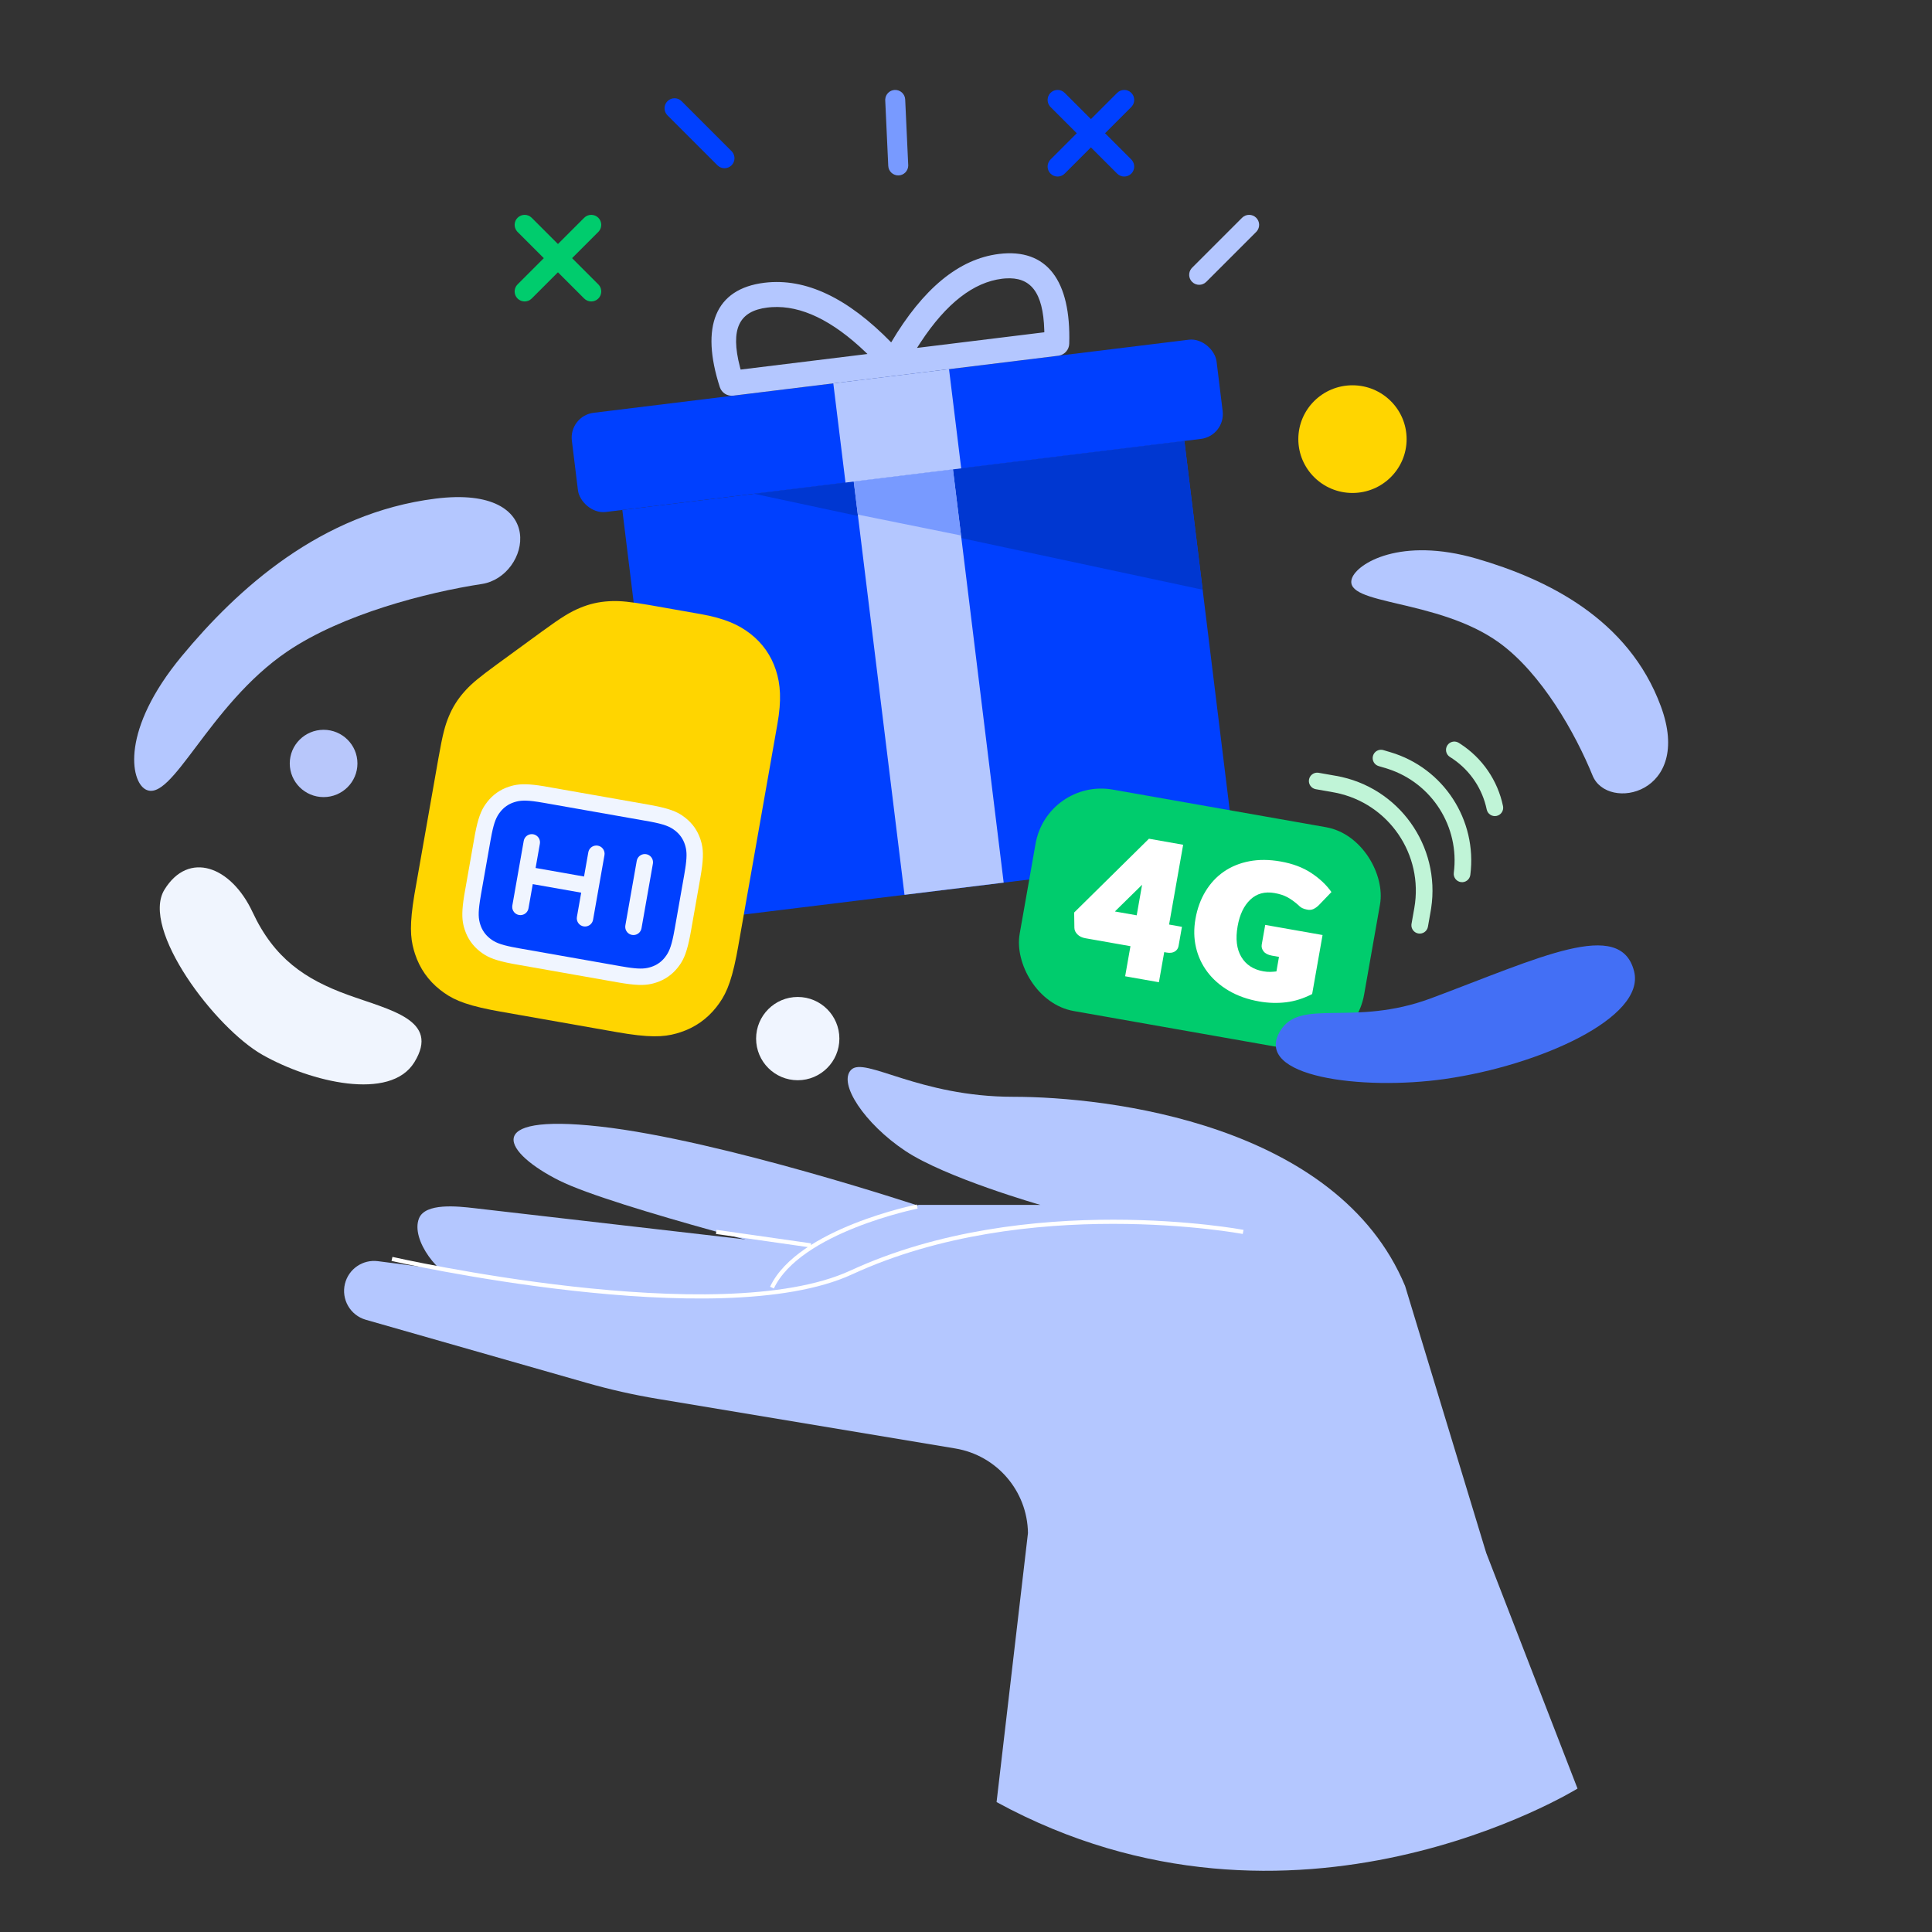 <svg xmlns="http://www.w3.org/2000/svg" xmlns:xlink="http://www.w3.org/1999/xlink" width="232" height="232" viewBox="0 0 232 232">
    <rect x="0" y="0" width="232" height="232" fill="#333333" stroke="none"/>
    <defs>
        <path id="pkchgxx5qa" d="M0 0L232 0 232 232 0 232z"/>
        <path id="jfil6bkegb" d="M16.94 29.46l12.85.001c1.78.02 2.476.172 3.19.554.62.332 1.094.806 1.425 1.425.321.6.48 1.187.534 2.412l.013.387.01.823v6.513l-.01.823c-.037 1.495-.194 2.139-.547 2.799-.33.62-.805 1.093-1.425 1.425-.6.32-1.186.479-2.411.533l-.388.014-.822.009h-12.42l-.822-.01c-1.495-.037-2.14-.193-2.8-.546-.619-.332-1.093-.806-1.424-1.425-.353-.66-.51-1.304-.547-2.8l-.01-.822v-6.513l.01-.823c.037-1.495.194-2.139.547-2.799.331-.619.805-1.093 1.425-1.425.66-.352 1.304-.51 2.799-.547l.822-.009zm7.193 3.937c-.483 0-.885.348-.968.807l-.016.177v2.953h-5.906v-2.953l-.016-.177c-.083-.46-.485-.807-.969-.807-.483 0-.885.348-.968.807l-.016.177v7.875l.016.177c.083.46.485.807.968.807.484 0 .886-.348.969-.807l.016-.177v-2.953h5.906v2.953l.016.177c.083.46.485.807.968.807.484 0 .886-.348.969-.807l.016-.177v-7.875l-.016-.177c-.083-.46-.485-.807-.969-.807zm5.907 0c-.484 0-.885.348-.969.807l-.016.177v7.875l.016.177c.084.46.485.807.969.807.483 0 .885-.348.968-.807l.016-.177v-7.875l-.016-.177c-.083-.46-.485-.807-.968-.807z"/>
    </defs>
    <g fill="none" fill-rule="evenodd">
        <g>
            <g>
                <g>
                    <g transform="translate(-64 -40) translate(64 40)"/>
                    <path fill="#B4C7FF" d="M95.72 149.552l-38.764-4.472c-2.017-.233-5.888-.658-6.642 1.228-1.03 2.577 2.44 7.036 5.15 7.638l38.634 8.585 84.364 23.93-9.735-32.041c-8.112-19.469-35.692-22.714-47.049-22.714-11.356 0-17.846-4.867-19.468-3.244-1.623 1.622 1.622 6.489 6.49 9.734 4.866 3.245 16.223 6.49 16.223 6.49h-14.601" transform="translate(-64 -40) translate(64 40)"/>
                    <path fill="#B4C7FF" d="M189.433 214.776s-34.07 21.091-69.762 1.623l3.77-32.307c-.07-5.049-3.742-9.325-8.723-10.155l-35.783-5.963c-2.854-.476-5.68-1.113-8.463-1.908l-26.542-7.584c-1.868-.534-2.976-2.452-2.505-4.337.443-1.773 2.143-2.933 3.956-2.7l39.348 5.078c5.122.66 10.327.255 15.285-1.19l10.136-2.957c14.04-4.095 28.77-5.272 43.282-3.457l25.03 37.543 10.971 28.314z" transform="translate(-64 -40) translate(64 40)"/>
                    <path stroke="#FFF" stroke-width=".5" d="M149.28 147.93s-25.959-4.867-47.05 4.867c-15.865 7.323-55.16-1.622-55.16-1.622" transform="translate(-64 -40) translate(64 40)"/>
                    <path fill="#B4C7FF" d="M99.606 151.497s-25.959-6.49-32.448-9.734c-6.49-3.245-9.734-8.112 4.867-6.49 14.601 1.623 38.937 9.735 38.937 9.735l-11.356 6.49z" transform="translate(-64 -40) translate(64 40)"/>
                    <path stroke="#FFF" stroke-width=".5" d="M110.14 144.888s-14.196 2.84-17.441 9.734M86.007 147.93L97.363 149.552" transform="translate(-64 -40) translate(64 40)"/>
                </g>
                <g>
                    <g>
                        <g transform="translate(-64 -40) translate(64 40) translate(16.112 10) translate(44.888) rotate(-7 216.173 -32.574)">
                            <path fill="#0040FF" d="M5.025 25.94h68v47c0 1.657-1.343 3-3 3h-62c-1.657 0-3-1.343-3-3v-47z"/>
                            <path fill="#0037D1" d="M73.025 25.94L73.025 43.94 20.968 25.94z"/>
                            <rect width="78" height="12" x=".025" y="13.94" fill="#0040FF" rx="3"/>
                            <path fill="#B4C7FF" d="M33.025 25.94H45.025V75.94H33.025z"/>
                            <path fill="#789AFF" d="M33.025 25.94L45.025 25.94 45.025 33.94 33.025 29.94z"/>
                            <path fill="#B4C7FF" d="M32.025 13.94H46.025V25.94H32.025z"/>
                            <path fill="#B4C7FF" fill-rule="nonzero" d="M19.915 13.94c-.719 0-1.337-.51-1.473-1.216C17 5.242 19.307.94 25.281.94c4.99 0 9.729 3.038 14.24 8.962C44.092 3.978 48.796.94 53.67.94c5.821 0 8.195 4.26 7.054 11.727-.105.687-.665 1.205-1.346 1.267l-.137.006H19.915zm33.755-10c-3.439 0-6.997 2.096-10.647 6.399l-.305.363-.195.238h15.4l.027-.268c.419-4.552-.859-6.562-3.876-6.721l-.204-.008-.2-.003zm-28.39 0c-3.408 0-4.767 1.952-4.142 6.695l.043.305h15.345l-.198-.245c-3.52-4.307-7.018-6.518-10.477-6.737l-.297-.013-.273-.005z"/>
                        </g>
                        <path fill="#00CC6D" fill-rule="nonzero" d="M9.151 16.151c.47-.468 1.229-.468 1.698 0 .437.438.466 1.129.087 1.6l-.087.098-8 8c-.47.468-1.229.468-1.698 0-.437-.438-.466-1.129-.087-1.6l.087-.098 8-8z" transform="translate(-64 -40) translate(64 40) translate(16.112 10) translate(44.888)"/>
                        <path fill="#0040FF" fill-rule="nonzero" d="M73.151 1.151c.47-.468 1.229-.468 1.698 0 .437.438.466 1.129.087 1.6l-.087.098-8 8c-.47.468-1.229.468-1.698 0-.437-.438-.466-1.129-.087-1.6l.087-.098 8-8z" transform="translate(-64 -40) translate(64 40) translate(16.112 10) translate(44.888)"/>
                        <path fill="#00CC6D" fill-rule="nonzero" d="M9.151 16.151c.47-.468 1.229-.468 1.698 0 .437.438.466 1.129.087 1.6l-.087.098-8 8c-.47.468-1.229.468-1.698 0-.437-.438-.466-1.129-.087-1.6l.087-.098 8-8z" transform="translate(-64 -40) translate(64 40) translate(16.112 10) translate(44.888) matrix(-1 0 0 1 12 0)"/>
                        <path fill="#0040FF" fill-rule="nonzero" d="M73.151 1.151c.47-.468 1.229-.468 1.698 0 .437.438.466 1.129.087 1.6l-.087.098-8 8c-.47.468-1.229.468-1.698 0-.437-.438-.466-1.129-.087-1.6l.087-.098 8-8z" transform="translate(-64 -40) translate(64 40) translate(16.112 10) translate(44.888) matrix(-1 0 0 1 140 0)"/>
                        <path fill="#0040FF" fill-rule="nonzero" d="M25.151 2.151c.47-.468 1.229-.468 1.698 0 .437.438.466 1.129.087 1.6l-.087.098-6 6c-.47.468-1.229.468-1.698 0-.437-.438-.466-1.129-.087-1.6l.087-.098 6-6z" transform="translate(-64 -40) translate(64 40) translate(16.112 10) translate(44.888) matrix(-1 0 0 1 46 0)"/>
                        <path fill="#B4C7FF" fill-rule="nonzero" d="M88.151 16.151c.47-.468 1.229-.468 1.698 0 .437.438.466 1.129.087 1.6l-.087.098-6 6c-.47.468-1.229.468-1.698 0-.437-.438-.466-1.129-.087-1.6l.087-.098 6-6z" transform="translate(-64 -40) translate(64 40) translate(16.112 10) translate(44.888)"/>
                        <path fill="#789AFF" fill-rule="nonzero" d="M46.92.801c.62.029 1.109.524 1.142 1.132v.122L47.7 9.92c-.03.662-.592 1.174-1.254 1.144-.621-.029-1.11-.524-1.143-1.132v-.123l.363-7.863c.03-.663.592-1.174 1.254-1.144z" transform="translate(-64 -40) translate(64 40) translate(16.112 10) translate(44.888) matrix(-1 0 0 1 93.364 0)"/>
                        <g transform="translate(-64 -40) translate(64 40) translate(16.112 10) translate(44.888) rotate(10 -365.945 416.352)">
                            <rect width="42" height="27" x=".389" y="13.698" fill="#00CC6D" rx="8"/>
                            <path fill="#FFF" fill-rule="nonzero" d="M17.865 35.515v-3.67h.293c.407 0 .721-.096.943-.291.221-.195.332-.44.332-.737v-2.335h-1.568v-9.729h-4.17L6.389 29.038l.346 1.807c.053.278.216.514.491.709.274.195.615.292 1.023.292h5.499v3.67h4.117zm-4.022-7.45h-2.659l2.659-3.724v3.725zm16.285 7.633c1.096 0 2.152-.152 3.17-.457 1.017-.304 1.996-.812 2.935-1.525V26.52H29.24v2.398c0 .296.122.552.366.77.243.217.6.326 1.07.326h.86v1.773c-.226.07-.465.13-.717.182-.253.052-.526.078-.822.078-1.235 0-2.209-.417-2.922-1.251-.713-.835-1.07-2.017-1.07-3.546 0-1.426.318-2.564.953-3.416.635-.852 1.543-1.277 2.726-1.277.609 0 1.139.073 1.591.221.452.148.948.387 1.487.717.191.14.374.23.548.274.174.043.348.065.522.065.295.018.547-.043.756-.182.209-.14.4-.33.574-.574l1.226-1.825c-.73-.73-1.652-1.339-2.765-1.825-1.113-.487-2.409-.73-3.887-.73-1.374 0-2.609.208-3.704.625-1.096.418-2.026 1.004-2.792 1.76-.765.756-1.352 1.66-1.76 2.712-.41 1.052-.614 2.203-.614 3.455 0 1.217.218 2.338.653 3.363.434 1.026 1.056 1.917 1.865 2.673.809.756 1.782 1.347 2.922 1.773 1.139.426 2.413.639 3.821.639z"/>
                            <path fill="#C0F4D7" fill-rule="nonzero" d="M34.52 7.416c7.628 0 13.83 6.1 13.997 13.688l.004.312v1.925c0 .552-.448 1-1 1-.513 0-.936-.386-.994-.884l-.006-.116v-1.925c0-6.525-5.209-11.834-11.696-11.996l-.304-.004h-2.132c-.552 0-1-.447-1-1 0-.513.386-.935.884-.993l.116-.007h2.132z"/>
                            <path fill="#C0F4D7" fill-rule="nonzero" d="M39.569 3.385l.88.101c6.61.76 11.694 6.2 12.005 12.846.026.551-.4 1.02-.952 1.045-.552.026-1.02-.4-1.046-.952-.26-5.567-4.45-10.141-9.94-10.914l-.296-.038-.88-.101c-.548-.063-.942-.559-.879-1.108.059-.51.49-.885.991-.886l.117.007zM47.033 1.491c.198-.473.718-.713 1.199-.573l.11.038.18.076c2.903 1.22 5.194 3.552 6.362 6.476.204.513-.045 1.094-.558 1.3-.513.204-1.095-.046-1.3-.559-.928-2.324-2.713-4.2-4.98-5.242l-.298-.13-.18-.077c-.51-.213-.749-.8-.535-1.309z"/>
                        </g>
                    </g>
                    <path fill="#B4C7FF" d="M1.34 84.78c3.166 1.814 7.544-10.104 17.04-16.545 6.618-4.49 16.751-7.096 23.375-8.109 5.793-.885 8.221-11.977-5.57-10.25-13.79 1.726-23.801 10.854-30.488 18.937-7.301 8.826-6.14 14.945-4.357 15.966" transform="translate(-64 -40) translate(64 40) translate(16.112 10)"/>
                    <path fill="#F0F5FE" d="M33.645 117.557c3.131-5.097-2.912-6.244-8.018-8.104-5.106-1.86-8.817-4.364-11.406-9.914-2.588-5.55-7.694-7.41-10.586-2.704-2.891 4.705 6.047 16.6 11.8 19.848 5.753 3.247 15.318 5.58 18.21.874" transform="translate(-64 -40) translate(64 40) translate(16.112 10)"/>
                    <path fill="#436FF5" d="M180.116 106.642c-1.626-6.466-11.378-1.617-24.381 3.233-9.388 3.5-15.695-.108-18.123 3.931-3.331 5.541 9.905 7.165 19.748 5.767 11.378-1.616 24.158-7.354 22.756-12.931" transform="translate(-64 -40) translate(64 40) translate(16.112 10)"/>
                    <path fill="#B4C7FF" d="M146.225 59.47c-1.08 3.242 10.306 2.378 17.677 7.698 5.137 3.708 9.195 10.967 11.23 15.968 1.78 4.373 12.094 2.234 8.198-8.32-3.896-10.554-13.753-15.296-22.11-17.728-9.126-2.654-14.387.555-14.995 2.381" transform="translate(-64 -40) translate(64 40) translate(16.112 10)"/>
                    <path fill="#B8C7FB" d="M26.81 81.677c0-2.232-1.82-4.041-4.064-4.041-2.244 0-4.063 1.81-4.063 4.04 0 2.232 1.82 4.042 4.063 4.042 2.244 0 4.064-1.81 4.064-4.041" transform="translate(-64 -40) translate(64 40) translate(16.112 10)"/>
                    <path fill="#F0F5FF" d="M84.683 114.718c0-2.761-2.24-5-5-5-2.761 0-5 2.239-5 5 0 2.76 2.239 5 5 5 2.76 0 5-2.24 5-5" transform="translate(-64 -40) translate(64 40) translate(16.112 10)"/>
                    <path fill="#FFD500" d="M152.798 42.731c0-3.57-2.91-6.465-6.501-6.465s-6.502 2.894-6.502 6.465c0 3.571 2.91 6.466 6.502 6.466 3.59 0 6.501-2.895 6.501-6.466" transform="translate(-64 -40) translate(64 40) translate(16.112 10)"/>
                    <g transform="translate(-64 -40) translate(64 40) translate(16.112 10) translate(30.701 57.906)">
                        <path fill="#FFD500" fill-rule="nonzero" d="M32.976 4c2.924 0 4.759.457 6.363 1.315 1.604.858 2.863 2.117 3.721 3.72.858 1.605 1.315 3.44 1.315 6.364v27.17l-.011 1.129c-.075 3.548-.524 4.995-1.304 6.454-.858 1.604-2.117 2.863-3.72 3.72l-.44.225c-1.477.713-3.155 1.09-7.144 1.09H17.619l-1.13-.01c-3.547-.076-4.995-.524-6.453-1.304-1.604-.858-2.863-2.117-3.721-3.721l-.224-.44c-.678-1.403-1.052-2.987-1.088-6.562L5 26.519c0-2.998.104-4.031.36-5.178.257-1.146.666-2.162 1.276-3.166l.219-.349c.561-.866 1.276-1.726 3.11-3.633l4.619-4.804c2.15-2.236 2.98-2.931 4.01-3.594 1.031-.664 2.085-1.112 3.277-1.395l.42-.093c.983-.201 2.06-.294 4.425-.306L32.976 4z" transform="rotate(10 24.687 29.594)"/>
                        <path fill="#FFD500" fill-rule="nonzero" d="M32.977 5.969l.555.006c2.163.048 3.594.389 4.879 1.076 1.26.674 2.239 1.652 2.913 2.913.687 1.285 1.028 2.716 1.076 4.879l.006.556v27.17l-.01 1.097c-.055 2.912-.355 4.216-1.072 5.557-.674 1.261-1.652 2.24-2.913 2.914-1.258.672-2.482.978-5.03 1.059l-.528.013-1.097.01H17.619l-1.097-.01c-2.913-.055-4.217-.355-5.558-1.072-1.26-.675-2.239-1.653-2.913-2.914-.673-1.257-.978-2.482-1.06-5.03l-.013-.527-.01-1.098.004-16.98.024-1.237c.028-.841.08-1.43.165-1.957l.039-.223.082-.4c.21-.937.538-1.753 1.037-2.574l.235-.372c.368-.553.818-1.112 1.607-1.972l.58-.621 5.609-5.838.9-.912c.805-.799 1.353-1.281 1.88-1.669l.176-.125.355-.238c.842-.542 1.69-.903 2.664-1.135.654-.155 1.272-.246 2.222-.296l.903-.033 1.275-.016 6.252-.001z" transform="rotate(10 24.687 29.594)"/>
                        <path fill="#F0F5FF" fill-rule="nonzero" d="M29.359 27.49l-12.894.004c-1.822.025-2.76.204-3.524.522l-.188.082-.364.182c-.962.514-1.718 1.27-2.232 2.232l-.182.364c-.369.802-.576 1.738-.604 3.712v7.462c.026 1.822.204 2.76.522 3.524l.082.188.182.363c.514.963 1.27 1.718 2.232 2.233l.364.182c.802.369 1.738.576 3.712.604l12.894.003c2.139 0 3.17-.181 3.998-.525l.188-.082.364-.182c.962-.515 1.718-1.27 2.232-2.233l.182-.363c.37-.802.576-1.738.604-3.712l.003-.475v-6.513c0-2.139-.18-3.17-.525-3.998l-.082-.188-.182-.364c-.514-.962-1.27-1.718-2.232-2.232l-.364-.182c-.802-.37-1.738-.576-3.712-.604l-.474-.003z" transform="rotate(10 23.15 38.319)"/>
                        <use fill="#0040FF" fill-rule="nonzero" transform="rotate(10 23.15 38.319)" xlink:href="#jfil6bkegb"/>
                    </g>
                </g>
            </g>
        </g>
    </g>
</svg>
